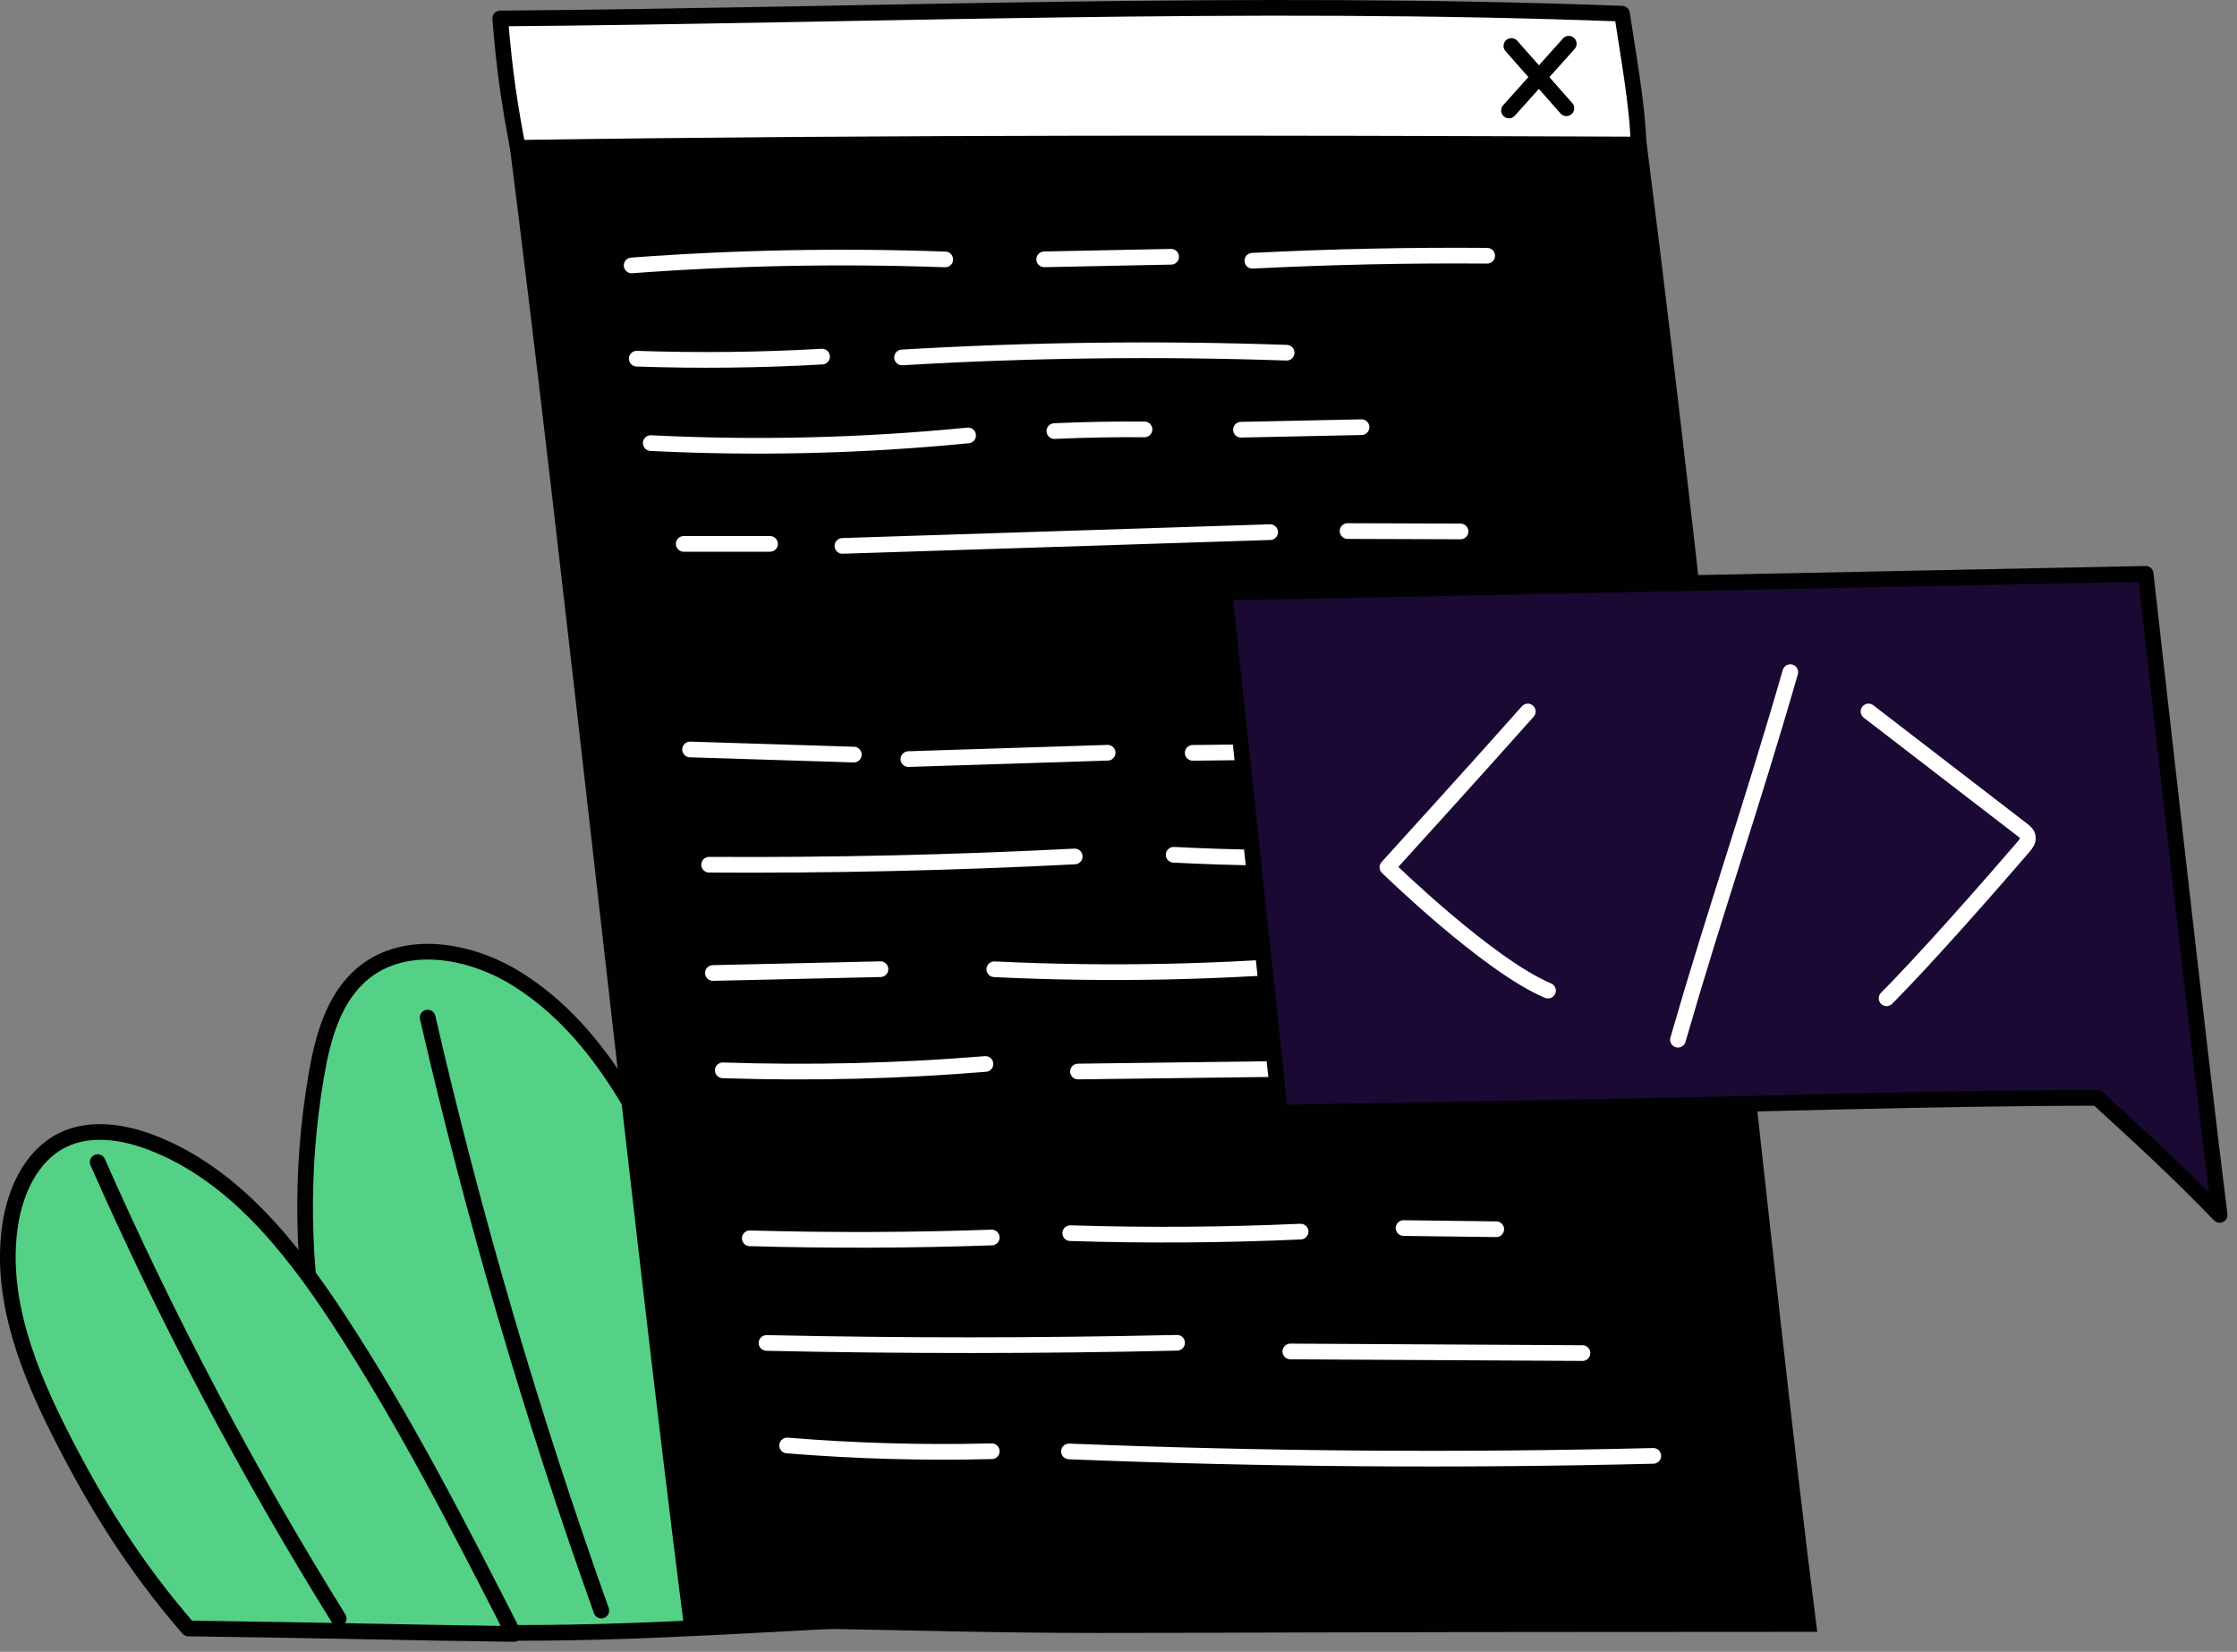 <svg width="214" height="158" viewBox="0 0 214 158" fill="none" xmlns="http://www.w3.org/2000/svg" style="width: 100%; height: 100%;">
<rect x="0" y="0" width="214" height="158" fill="#808080" stroke="none"/>
<g clip-path="url(#clip0_35_3022)">
<path d="M82.68 154.9C77.091 142.255 71.502 129.611 65.912 116.966C61.999 108.114 57.644 98.738 49.426 93.625C44.993 90.867 38.819 89.766 34.772 93.065C31.927 95.384 30.885 99.226 30.263 102.843C27.16 120.885 30.746 140 41.236 156.009C55.233 156.636 70.131 155.491 82.68 154.9Z" fill="#55D087" stroke="#010101" stroke-width="1.5" stroke-linecap="round" stroke-linejoin="round"></path>
<path d="M40.912 97.334C45.338 116.543 50.888 135.493 57.526 154.054" stroke="#010101" stroke-width="1.5" stroke-linecap="round" stroke-linejoin="round"></path>
<path d="M49.139 156.291C43.9 146.028 38.648 135.741 32.325 126.108C27.774 119.174 22.278 112.287 14.539 109.304C11.803 108.25 8.631 107.757 5.998 109.047C3.02 110.506 1.461 113.899 0.972 117.179C-0.091 124.309 2.807 131.405 6.107 137.814C9.227 143.872 12.766 149.715 18.025 155.768C30.652 155.93 39.588 156.169 49.137 156.291H49.139Z" fill="#55D087" stroke="#010101" stroke-width="1.5" stroke-linecap="round" stroke-linejoin="round"></path>
<path d="M9.345 111.16C15.992 126.23 23.702 140.831 32.4 154.818L9.345 111.16Z" fill="#55D087"></path>
<path d="M9.345 111.16C15.992 126.23 23.702 140.831 32.4 154.818" stroke="#010101" stroke-width="1.5" stroke-linecap="round" stroke-linejoin="round"></path>
<path d="M172.992 155.339C168.751 122.078 162.943 62.112 156.788 13.845C97.129 13.72 110.737 12.603 49.398 13.016C54.774 55.176 60.987 114.815 66.084 154.782C116.253 155.81 83.976 155.339 172.992 155.339Z" fill="#010101" stroke="#010101" stroke-width="1.5" stroke-miterlimit="10"></path>
<path d="M60.426 25.388C70.405 24.645 80.426 24.454 90.426 24.815" stroke="white" stroke-width="1.5" stroke-linecap="round" stroke-linejoin="round"></path>
<path d="M99.892 24.805C103.94 24.723 107.987 24.642 112.035 24.56" stroke="white" stroke-width="1.5" stroke-linecap="round" stroke-linejoin="round"></path>
<path d="M119.806 24.94C127.287 24.562 134.78 24.402 142.27 24.461" stroke="white" stroke-width="1.5" stroke-linecap="round" stroke-linejoin="round"></path>
<path d="M60.914 34.31C66.821 34.513 72.738 34.447 78.639 34.111" stroke="white" stroke-width="1.5" stroke-linecap="round" stroke-linejoin="round"></path>
<path d="M86.294 34.189C98.541 33.465 110.822 33.315 123.084 33.737" stroke="white" stroke-width="1.5" stroke-linecap="round" stroke-linejoin="round"></path>
<path d="M62.253 42.383C72.373 42.89 82.53 42.645 92.614 41.649" stroke="white" stroke-width="1.5" stroke-linecap="round" stroke-linejoin="round"></path>
<path d="M100.865 41.233C103.737 41.104 106.612 41.05 109.487 41.073" stroke="white" stroke-width="1.5" stroke-linecap="round" stroke-linejoin="round"></path>
<path d="M118.714 41.103C122.559 41.022 126.404 40.941 130.25 40.86" stroke="white" stroke-width="1.5" stroke-linecap="round" stroke-linejoin="round"></path>
<path d="M65.408 52.024H73.665" stroke="white" stroke-width="1.5" stroke-linecap="round" stroke-linejoin="round"></path>
<path d="M80.588 52.216C94.227 51.778 107.866 51.34 121.506 50.901" stroke="white" stroke-width="1.5" stroke-linecap="round" stroke-linejoin="round"></path>
<path d="M128.914 50.798C132.516 50.81 136.119 50.821 139.721 50.833" stroke="white" stroke-width="1.5" stroke-linecap="round" stroke-linejoin="round"></path>
<path d="M66.015 71.689C71.236 71.852 76.458 72.015 81.679 72.178" stroke="white" stroke-width="1.5" stroke-linecap="round" stroke-linejoin="round"></path>
<path d="M86.902 72.609C93.255 72.407 99.609 72.205 105.962 72.003" stroke="white" stroke-width="1.5" stroke-linecap="round" stroke-linejoin="round"></path>
<path d="M114.099 72.013C125.617 71.948 137.133 71.37 148.6 70.282" stroke="white" stroke-width="1.5" stroke-linecap="round" stroke-linejoin="round"></path>
<path d="M67.836 82.712C79.5 82.784 91.166 82.52 102.814 81.923" stroke="white" stroke-width="1.5" stroke-linecap="round" stroke-linejoin="round"></path>
<path d="M112.279 81.761C118.062 82.062 123.856 82.131 129.644 81.968" stroke="white" stroke-width="1.5" stroke-linecap="round" stroke-linejoin="round"></path>
<path d="M68.2 93.069C73.543 92.948 78.886 92.827 84.228 92.705" stroke="white" stroke-width="1.5" stroke-linecap="round" stroke-linejoin="round"></path>
<path d="M95.121 92.712C106.119 93.241 117.153 93.01 128.119 92.021" stroke="white" stroke-width="1.5" stroke-linecap="round" stroke-linejoin="round"></path>
<path d="M135.381 91.761L143.261 91.517" stroke="white" stroke-width="1.5" stroke-linecap="round" stroke-linejoin="round"></path>
<path d="M69.144 102.379C77.522 102.658 85.917 102.455 94.272 101.772" stroke="white" stroke-width="1.5" stroke-linecap="round" stroke-linejoin="round"></path>
<path d="M103.124 102.493C110.51 102.4 117.896 102.307 125.282 102.214" stroke="white" stroke-width="1.5" stroke-linecap="round" stroke-linejoin="round"></path>
<path d="M71.727 118.447C79.441 118.666 87.162 118.64 94.874 118.369" stroke="white" stroke-width="1.5" stroke-linecap="round" stroke-linejoin="round"></path>
<path d="M102.384 117.955C109.728 118.186 117.08 118.136 124.42 117.806" stroke="white" stroke-width="1.5" stroke-linecap="round" stroke-linejoin="round"></path>
<path d="M134.272 117.468C137.227 117.505 140.182 117.542 143.137 117.579" stroke="white" stroke-width="1.5" stroke-linecap="round" stroke-linejoin="round"></path>
<path d="M73.327 128.456C86.417 128.747 99.513 128.741 112.603 128.44" stroke="white" stroke-width="1.5" stroke-linecap="round" stroke-linejoin="round"></path>
<path d="M123.437 129.27L151.387 129.426" stroke="white" stroke-width="1.5" stroke-linecap="round" stroke-linejoin="round"></path>
<path d="M75.299 138.263C81.808 138.795 88.345 138.979 94.874 138.813" stroke="white" stroke-width="1.5" stroke-linecap="round" stroke-linejoin="round"></path>
<path d="M102.263 138.833C120.884 139.58 139.529 139.722 158.16 139.258" stroke="white" stroke-width="1.5" stroke-linecap="round" stroke-linejoin="round"></path>
<path d="M49.54 14.14C48.8 10.285 48.272 6.988 47.851 1.768C83.783 1.472 119.096 -0.055 155.168 1.308C155.667 4.706 156.676 10.143 156.747 13.825C121.634 13.691 85.618 13.606 49.54 14.14Z" fill="white" stroke="#010101" stroke-width="1.5" stroke-linecap="round" stroke-linejoin="round"></path>
<path d="M117.142 56.68L205.261 54.888C205.261 54.888 210.657 103.087 212.339 116.21C208.543 112.253 204.494 108.538 200.637 105.017C185.203 105.017 168.197 105.632 151.826 105.908C128.617 106.299 122.451 106.426 122.451 106.426L117.142 56.68Z" fill="#190933" stroke="#010101" stroke-width="1.5" stroke-linecap="round" stroke-linejoin="round"></path>
<path d="M146.156 68.054C141.565 73.233 132.725 82.958 132.725 82.958C132.725 82.958 142.343 92.346 148.087 94.754" stroke="white" stroke-width="1.5" stroke-linecap="round" stroke-linejoin="round"></path>
<path d="M171.268 64.292C167.479 77.435 164.132 86.922 160.52 99.449" stroke="white" stroke-width="1.5" stroke-linecap="round" stroke-linejoin="round"></path>
<path d="M178.75 68.054C183.645 71.821 188.541 75.588 193.436 79.355C193.681 79.543 193.944 79.761 193.993 80.066C194.049 80.416 193.803 80.736 193.571 81.005C190.226 84.898 184.036 91.927 180.477 95.487" stroke="white" stroke-width="1.5" stroke-linecap="round" stroke-linejoin="round"></path>
<path d="M150.076 4.183C148.17 6.311 146.263 8.439 144.357 10.567L150.076 4.183Z" fill="#190933"></path>
<path d="M150.076 4.183C148.17 6.311 146.263 8.439 144.357 10.567" stroke="#010101" stroke-width="1.5" stroke-linecap="round" stroke-linejoin="round"></path>
<path d="M144.586 4.396L149.847 10.355L144.586 4.396Z" fill="#190933"></path>
<path d="M144.586 4.396L149.847 10.355" stroke="#010101" stroke-width="1.5" stroke-linecap="round" stroke-linejoin="round"></path>
</g>
<defs>
<clipPath id="clip0_35_3022">
<rect width="213.089" height="157.041" fill="white"></rect>
</clipPath>
</defs>
</svg>